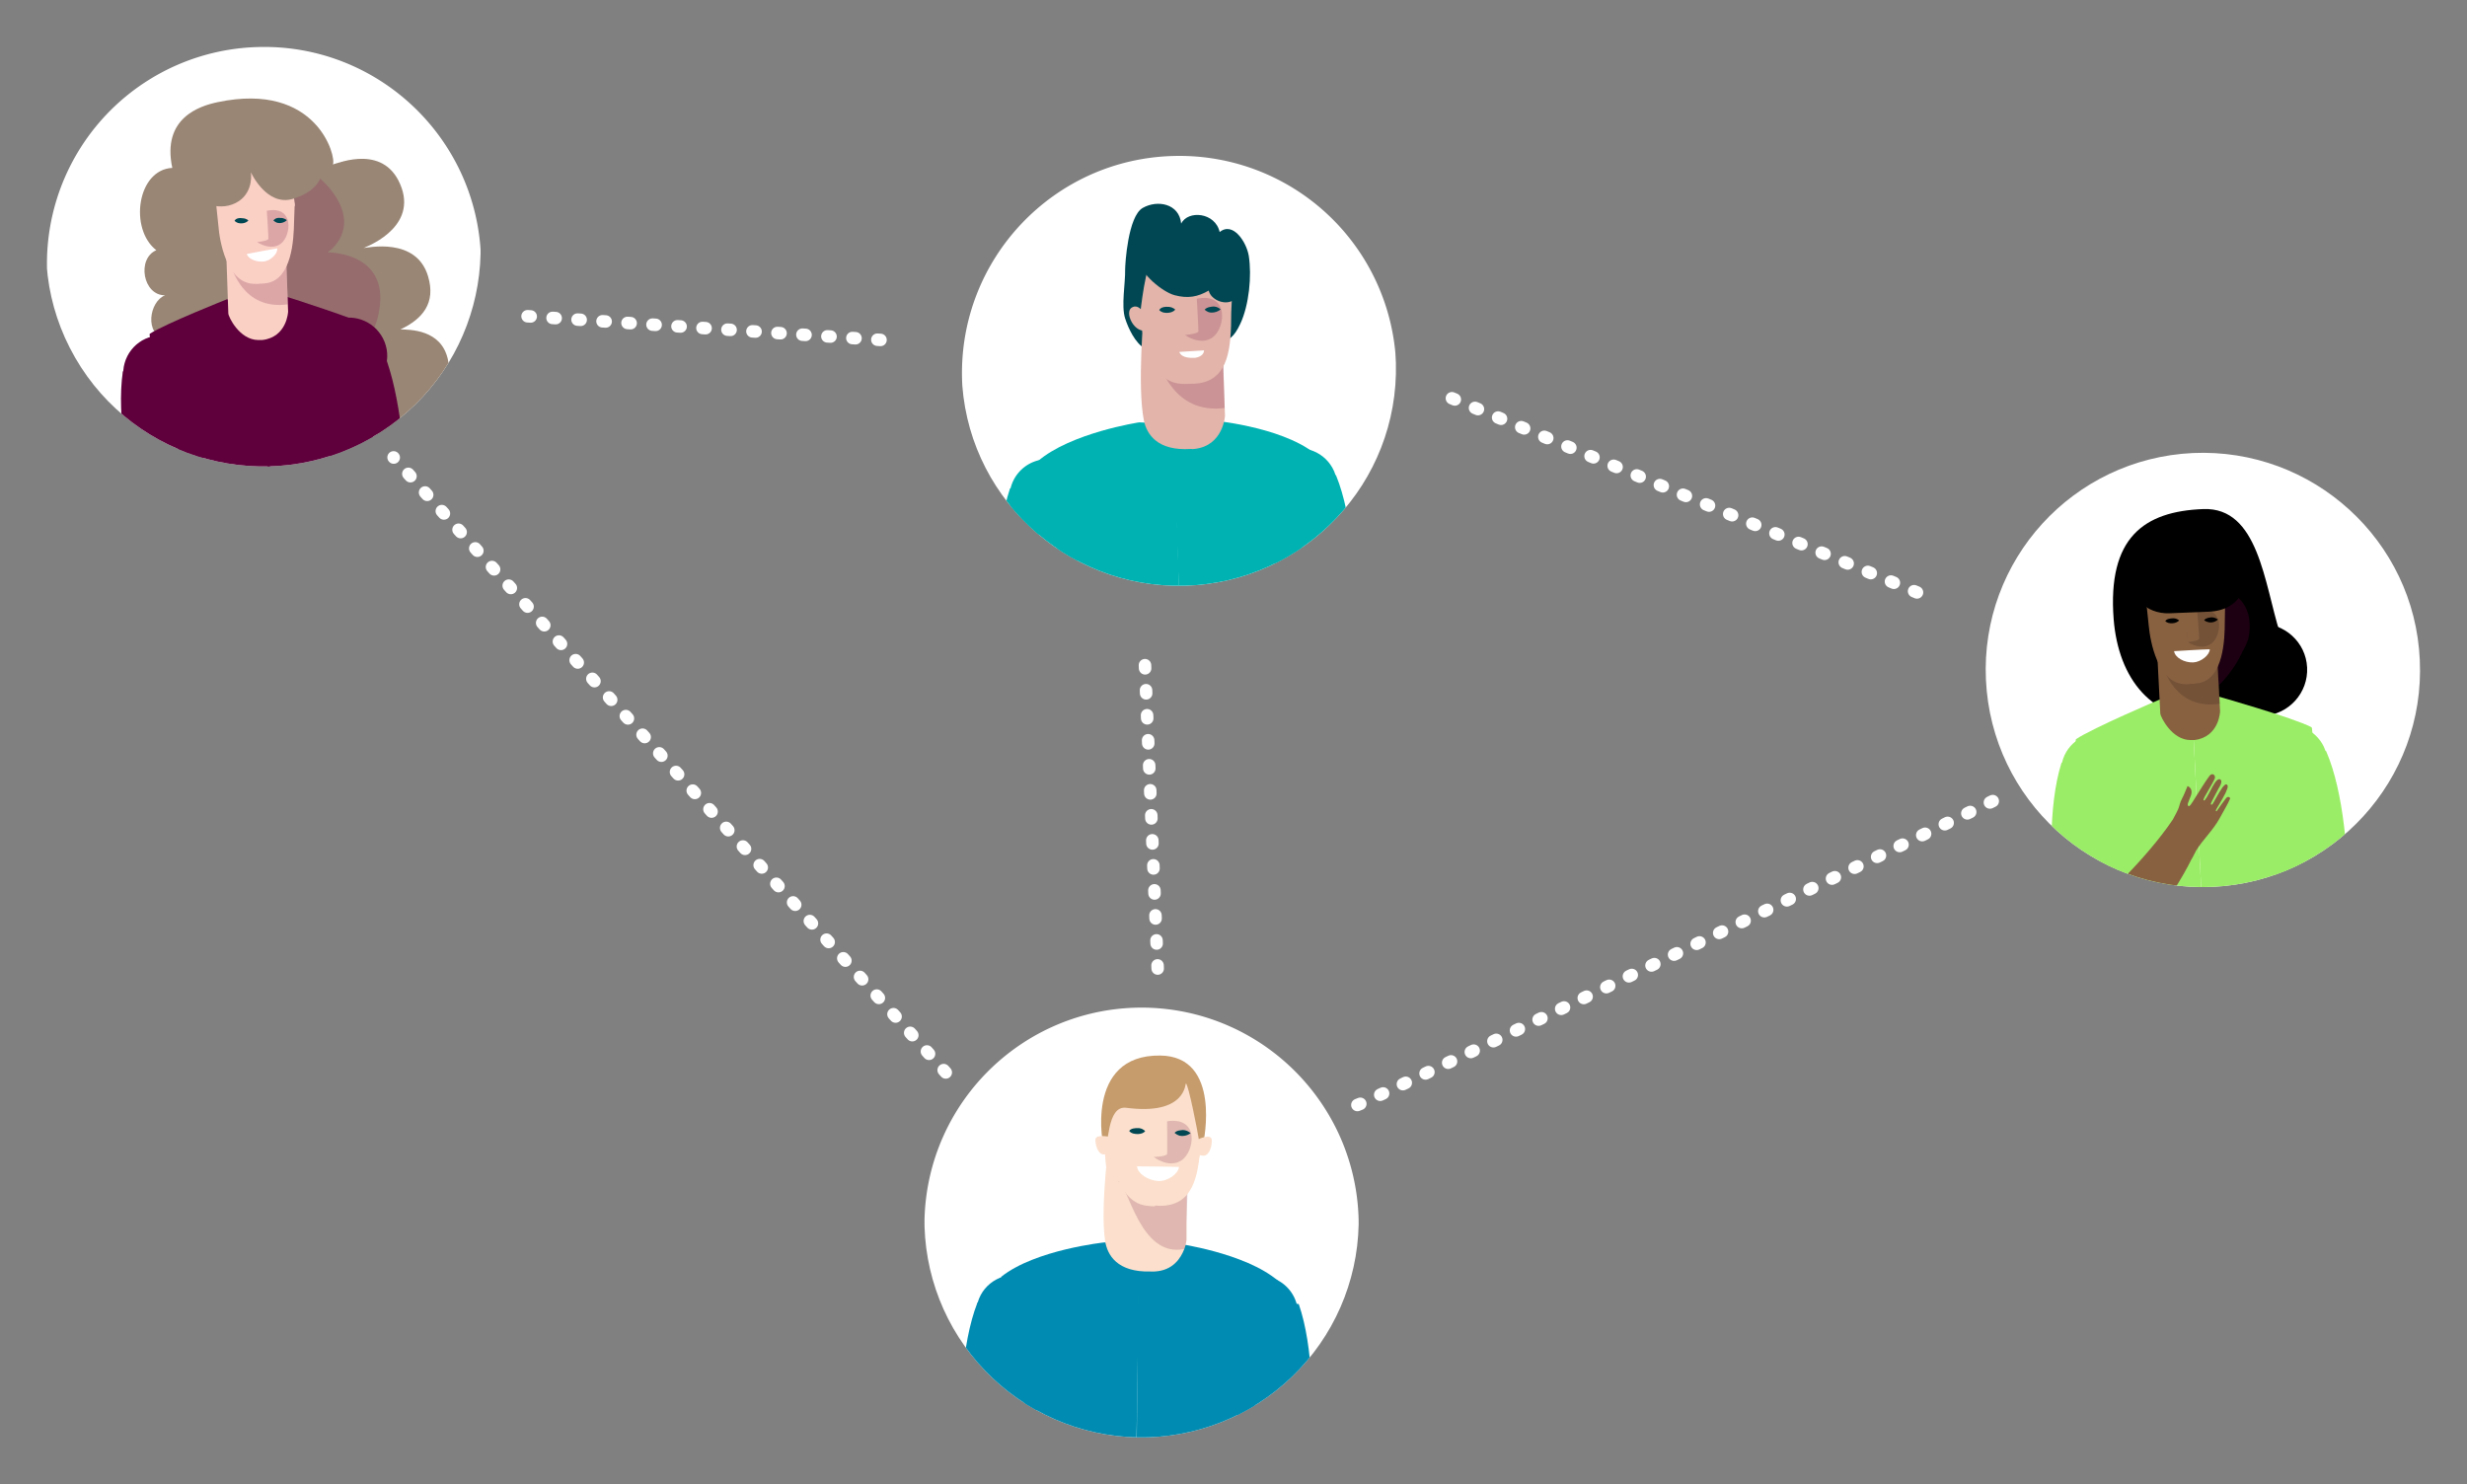 <svg xmlns="http://www.w3.org/2000/svg" xmlns:xlink="http://www.w3.org/1999/xlink" height="474.25" width="788.12" xml:space="preserve" y="0" x="0" id="Calque_1" version="1.1"><rect width="100%" height="100%" fill="#808080" stroke="none"/><style id="style604">.st0{clip-path:url(#SVGID_2_);fill:#fff}.st1{fill:#998675}.st1,.st3{clip-path:url(#SVGID_2_)}.st4{fill:#facfc4}.st5{fill:#5f003c}.st7,.st8{fill:#facfc4;clip-path:url(#SVGID_2_)}.st8{opacity:.28;fill:#8f405f}.st10{clip-path:url(#SVGID_4_);fill:#fff}.st11{fill:#fce0cd}.st11,.st12{clip-path:url(#SVGID_4_)}.st13{fill:#008cb2}.st14{fill:#fce0cd}.st15{clip-path:url(#SVGID_4_);opacity:.25;fill:#8f405f}.st18{clip-path:url(#SVGID_6_);fill:#fff}.st19{fill:#004753}.st19,.st20{clip-path:url(#SVGID_6_)}.st21{fill:#00b2b2}.st22,.st23{fill:#e2b4aa}.st23,.st24{clip-path:url(#SVGID_6_)}.st24{opacity:.28;fill:#8f405f}.st26{fill:#fff}.st26,.st27{clip-path:url(#SVGID_8_)}.st28{fill:#9aed66}.st31{opacity:.28;clip-path:url(#SVGID_8_);fill:#422e1f}.st32{fill:#886141}</style><defs id="defs607"><circle r="69.4" cy="238.5" cx="1417.3" transform="rotate(-29.98 1417.25 238.5)" id="SVGID_1_"/></defs><clipPath id="SVGID_2_"><use height="100%" width="100%" y="0" x="0" id="use609" overflow="visible" xlink:href="#SVGID_1_"/></clipPath><path transform="translate(-1333.16 -158.86)" id="path612" clip-path="url(#SVGID_2_)" d="M1486.8 240.9a69.24 69.24 0 01-67 71.6 69.24 69.24 0 01-71.6-67 69.24 69.24 0 0167-71.6c38.2-1.3 70.3 28.7 71.6 67z" class="st0"/><path transform="translate(-1333.16 -158.86)" id="path614" clip-path="url(#SVGID_2_)" d="M1476.2 273.5c-2.2-9.4-12.1-9.3-15.1-9.4 7-3.3 11.4-8.4 8.8-17-3.8-12.7-19.6-9-20.6-9 .1-.1 16.7-5.9 12.2-19.1-5-14.4-20-8.1-22-7.6 1.2-2.3-5-26.6-36.8-19.9-5.7 1.2-17.9 5-14.5 21-11.3.6-13.8 19.6-5.1 26.3-6.3 2.7-4.3 14.5 2.8 14.4-5.1 2-6.7 12.6.2 14l10.9 1.7c.2-.1.1-.7.3-.4-.6 8.3 7.8 18.1 13.9 22.4 6.2 4.3 12.1 8.7 20 9.4 8.2.6 17.1-1 24.8-3.5 10.1-3.3 23.1-10.6 20.2-23.3z" class="st1"/><path transform="translate(-1333.16 -158.86)" id="path616" fill="#8f405f" clip-path="url(#SVGID_2_)" opacity=".37" d="M1419.8 207.4s15.9 4.4 21.8 16.4c4.9 10.1-3.8 15.7-3.8 15.7s21.1-.3 16.1 20.5c-5.9 24.7-36.7.2-36.7.2s-5.7-48.6 2.6-52.8z"/><g transform="translate(-1333.16 -158.86)" id="g622" clip-path="url(#SVGID_2_)" class="st3"><path id="path618" d="M1492.3 394.1c-1.5-1.4-4.1-5.4-4.8-5.9-.3-.2-.5 0-.4.2 1 2.1 5.7 6 4.2 7.2-.2.1-.5.1-.7.1-.4-.1-.8-.5-1.3-1-.1-.2-.3-.3-.4-.5-1.4-1.7-2.8-3.4-3.6-4.2-.2-.2-.5-.2-.5 0-.1.2.8 1.3 1.8 2.5 1.3 1.7 2.9 3.8 2.3 4.3-.6.5-1.4-.3-2.4-1.5-1.8-2-3.7-4.9-3.9-5-.2 0-.4.1-.3.3.5.8 1.8 2.8 2.6 4.2.4.7-.1 1.4-.6 1.2-1.2-1.1-3.1-3.8-4.6-5.6-2.7-3.4-4.2-7.6-6.7-10.9-.6-.8-1.1-1.3-2.2-2.6-2.4-2.8-7.3-8.9-13.6-19.4-1.9-3.1-3.9-6.6-6-10.6-2-3.8-2.7-5.5-3.5-7.7l12.7-6.3 1.7-.8 1.7-.8s-.2 0-.2.1l-.2.1c2.1.9 3.1 4.6 4.4 8.7 1 3.3 8.7 23.6 17.2 36.2.4.7 2.2 2.6 2.5 2.9.7.7 1.9 1.4 2.6 2.3 1.1 1.4 2.4 2.5 3.1 3.2-.9.9-2.2.9-3.5-.4-1.1-1-1.9-2.1-2.4-1.7-.3.3.3 1.2 1.8 3.3 1.2 1.7 3 4.2 4.5 6.5 1 1.6-.5 2.4-1.3 1.6z" class="st4"/><path id="path620" d="M1462.3 341.9c-.6.6-1.2 1.1-1.9 1.5-4.4 2.5-9.9.9-12.3-3.4-.1-.2-.2-.5-.3-.7a9 9 0 01-.6-5.8c.6-2.4 2.1-4.6 4.4-5.9 2.3-1.3 4.9-1.5 7.2-.7 2.1.7 3.9 2.1 5.1 4.1.1.1.1.2.2.4 0 .1.1.1.1.2 1.5 3.5.7 7.7-1.9 10.3z" class="st4"/></g><g transform="translate(-1333.16 -158.86)" id="g628" clip-path="url(#SVGID_2_)" class="st3"><path id="path624" d="M1463 316.7c.3 7.6.5 13.3.6 14.9 0 .2.2.4.2.4-.2 0-.7 0-1.7.1-.6 0-1.1.1-1.9.2-4.2.4-10.6 1-13.1 1.2-.7.1-1 .1-1 .1l-4.2-16.8-10-40.1c0-.1-.1-.3-.1-.5 3.7-1 21.4-7.5 23.3-7 .1 0-.3.1-.3.1 6 13 7.6 33.4 8.2 47.4z" class="st5"/><path id="path626" d="M1442.6 260.5c6.6-1.1 12.9 3.3 14.1 10 1.1 6.6-3.3 12.9-10 14.1-6.6 1.1-12.9-3.3-14.1-10-1.1-6.7 3.4-13 10-14.1z" class="st5"/></g><path transform="translate(-1333.16 -158.86)" id="path630" fill="#8f405f" clip-path="url(#SVGID_2_)" opacity=".17" d="M1460.7 355.1c-1.1 1.4-2.3 2.2-3.6 2.4-1.9-3.1-3.9-6.6-6-10.6-2-3.8-2.7-5.5-3.5-7.7a9 9 0 01-.6-5.8c-.7.1-1.1.1-1.1.1l-4.2-16.8 4.9-19.6s7.2 14.8 11.9 29.8c.6 1.8 1.1 3.6 1.6 5.4.1.2.1.5.2.7.8 3.1 1.4 6.1 1.8 8.9 1 5.7.7 10.5-1.4 13.2z"/><g transform="translate(-1333.16 -158.86)" id="g636" clip-path="url(#SVGID_2_)" class="st3"><path id="path632" d="M1396.8 277.4l2.9 59.1c0 .1-16.7 3.4-17.6 3.7-.1-.1-2.1-6-4.4-14.7v-.1c-3.5-13.6-7.4-33.6-5.3-47.8.2-1.4 20.4 0 24.4-.2z" class="st5"/><path id="path634" d="M1383.2 266.1c-6.7.8-11.4 6.9-10.6 13.6.8 6.7 6.9 11.4 13.6 10.6 6.7-.8 11.4-6.9 10.6-13.6-.9-6.7-7-11.4-13.6-10.6z" class="st5"/></g><g transform="translate(-1333.16 -158.86)" id="g640" clip-path="url(#SVGID_2_)" class="st3"><path id="path638" d="M1405.6 254.5s-19.2 7.6-24.6 11c-1 .6 16.1 61.8 16.1 61.8 5 16.2-5.1 24.7-3.7 31l26.5-1-1-102c-2.1.1-13.3-.8-13.3-.8z" class="st5"/></g><g transform="translate(-1333.16 -158.86)" id="g644" clip-path="url(#SVGID_2_)" class="st3"><path id="path642" d="M1424.2 253.5s23.4 7.4 29 10.4c1 .5-.1 30.1-.1 30.1-2.4 10.5-4.2 28.8-3.1 43.6.6 8.4 4.6 17 4.3 19.3l-33.8.3-3.9-102.9c2.2-.2 7.6-.8 7.6-.8z" class="st5"/></g><path transform="translate(-1333.16 -158.86)" id="path646" clip-path="url(#SVGID_2_)" d="M1424.6 242.1l-19.1-.8.6 17.7c0 1 3.5 8.4 9.5 8.5h1.3c8-.9 8.3-9.1 8.3-9.1z" class="st7"/><path transform="translate(-1333.16 -158.86)" id="path648" clip-path="url(#SVGID_2_)" d="M1406.9 243.9c.4.1 3.6 14.2 18.2 12.2l-.5-13.6z" class="st8"/><g transform="translate(-1333.16 -158.86)" id="g654" clip-path="url(#SVGID_2_)" class="st3"><path id="path650" d="M1427.3 224.2l-.2 5.7c-.1 5.5-.7 18-8.6 19.4-1.1.2-2.4.2-3.1.2l-.9-29.5 1.9-.1h2.4l3-.1c2.1 0 4.1.9 4.9 2.7.3.5.5 1 .6 1.6z" class="st4"/><path id="path652" d="M1402.3 225l.6 5.7c.4 5.5 2.7 17.9 10.7 18.8 1.2.1 1.4.1 2.2 0l-.9-29.5-1.9.1-2.4.1-3 .1c-2.1.1-4.1 1.2-4.8 2.9-.2.5-.5 1.1-.5 1.7z" class="st4"/></g><path transform="translate(-1333.16 -158.86)" id="path656" clip-path="url(#SVGID_2_)" d="M1421.7 238.2c-1.4.2-9.7 1.8-9.7 1.8.5 1.7 3.3 2.7 5.6 2.4 2.2-.4 4.4-2.6 4.1-4.2z" class="st0"/><path transform="translate(-1333.16 -158.86)" id="path658" clip-path="url(#SVGID_2_)" d="M1418.4 226.2s.6 8.9.5 9c-.4.7-3.6 1-3.6 1s4.3 3 7.6.5 4.4-12.3-4.5-10.5z" class="st8"/><path transform="translate(-1333.16 -158.86)" id="path660" clip-path="url(#SVGID_2_)" d="M1408.1 229.4s.3.4 1.1.7c.6.2 2.4.3 3.3-.8 0 0-.5-.6-1.7-.7-1.2-.2-2.3 0-2.7.8zm12.4-.1s.4.4 1.1.7c.9.3 2.3.1 3.2-.8 0 0-.9-.8-2.1-.7-.4-.1-1.5-.1-2.2.8z" fill="#004753"/><path transform="translate(-1333.16 -158.86)" id="path662" clip-path="url(#SVGID_2_)" d="M1402.4 224.8s2.2-11.2 11.2-11.7c14.4-.9 13.7 11.6 13.7 11.6z" class="st7"/><path transform="translate(-1333.16 -158.86)" id="path664" clip-path="url(#SVGID_2_)" d="M1396.9 223s6.8 4 12.6.1c4.8-3.3 3.8-9.2 3.8-9.2s5 11 13.4 8.5c9.3-2.8 9.3-8.6 9.3-8.6l-15-15c-.1.1-31.6 5.1-24.1 24.2z" class="st1"/><g transform="translate(-1333.16 -158.86)" id="g670" clip-path="url(#SVGID_2_)" class="st3"><path id="path666" d="M1388.1 326.5s4.8-1.2 10-1c3.5.2 25.1.2 39.9-3.4.8-.2 3.2-1.1 3.5-1.3.8-.4 2-1.3 3.1-1.6 1.6-.5 3.2-1.3 4.1-1.8.5 1.2.1 2.4-1.7 3.2-1.3.7-2.6 1.1-2.4 1.7.2.4 1.3.1 3.7-.5 2-.5 5-1.4 7.7-1.9 1.7-.4 1.9 1.2.8 1.8-1.8.9-6.5 2-7.2 2.5-.3.2-.1.4.1.4 2.3-.3 7.6-3.2 8.2-1.4 0 .3 0 .5-.2.7-.2.3-.7.6-1.4.9-.2.1-.4.1-.6.2-2.1.7-4.2 1.4-5.2 1.9-.3.1-.4.4-.1.5.1.1 1.5-.3 2.9-.8 2.1-.7 4.6-1.4 4.9-.7.3.7-.8 1.2-2.3 1.8-2.5.9-5.9 1.8-6 1.9-.1.2-.1.4.2.4.9-.2 3.2-.7 4.8-1 .8-.1 1.3.6.9 1-1.5.8-4.7 1.6-6.9 2.4-4.2 1.4-8.6 1.3-12.5 2.5-1 .3-1.6.6-3.2 1.1-4.5 1.7-15.8 5.4-34.9 7.9-4.2.6-6.1.6-8.4.6" class="st4"/><path id="path668" d="M1380.3 336.8c.8 4.9 5.4 8.3 10.3 7.5 4.9-.8 8.3-5.4 7.5-10.3-.8-4.9-5.4-8.3-10.3-7.5-4.9.8-8.3 5.4-7.5 10.3z" class="st4"/></g><g transform="translate(-1333.16 -158.86)" id="g738"><defs id="defs673"><path d="M1767.2 550.1a69.43 69.43 0 01-70.7 68 69.43 69.43 0 01-68-70.7c.8-38.3 32.4-68.7 70.7-68 38.3.8 68.7 32.4 68 70.7z" id="SVGID_3_"/></defs><clipPath id="SVGID_4_"><use height="100%" width="100%" y="0" x="0" id="use675" overflow="visible" xlink:href="#SVGID_3_"/></clipPath><path id="path678" clip-path="url(#SVGID_4_)" d="M1767.2 551.5a69.43 69.43 0 01-70.7 68 69.43 69.43 0 01-68-70.7c.8-38.3 32.4-68.7 70.7-68 38.3.8 68.7 32.4 68 70.7z" class="st10"/><path id="path680" clip-path="url(#SVGID_4_)" d="M1686.6 532.1s-2.9-19.5 4.1-28.5c8.4-10.7 22.7-5.6 25.6.7 3.9 8.6-.6 27-.6 27z" class="st11"/><g id="g686" clip-path="url(#SVGID_4_)" class="st12"><path id="path682" d="M1724 580.2l8.5 58.5c0 .1 17.1.1 18 .2.1-.1 1-6.3 1.5-15.2v-.1c.8-14 .8-34.4-3.9-48-.5-1.2-20.1 4-24.1 4.6z" class="st13"/><path id="path684" d="M1735.3 566.5a12.19 12.19 0 011.7 24.3 12.19 12.19 0 01-1.7-24.3z" class="st13"/></g><g id="g690" clip-path="url(#SVGID_4_)" class="st12"><path id="path688" d="M1708.8 556.1s22 2.9 32.7 12c.3.2-6.3 35.1-6.3 35.1-4.6 16.3-7.6 50.7-8 56.4l-31.2-.3.8-103.7c2.7 0 12 .5 12 .5z" class="st13"/></g><g id="g696" clip-path="url(#SVGID_4_)" class="st12"><path id="path692" d="M1733.1 639.1s-.3 5 1 10c.9 3.4 5 24.6 4.4 39.8 0 .8-.5 3.3-.6 3.7-.2.9-.9 2.2-1 3.4-.2 1.7-.7 3.4-1 4.4 1.3.3 2.3-.4 2.8-2.2.4-1.4.5-2.8 1.2-2.7.4.1.3 1.2.2 3.7-.1 2-.4 5.2-.4 7.9-.1 1.7 1.6 1.6 1.9.5.5-2 .7-6.7 1-7.6.1-.3.4-.2.4 0 .2 2.3-1.7 8.1.2 8.3.3 0 .5-.1.6-.3.3-.3.4-.8.6-1.6 0-.2.1-.4.1-.6.3-2.2.6-4.4.9-5.5 0-.3.3-.5.5-.2.1.1-.1 1.5-.2 3-.2 2.2-.5 4.8.3 4.9.8.1 1-1 1.3-2.6.5-2.6.6-6.1.7-6.3.1-.1.4-.2.4.1 0 .9-.1 3.3-.1 4.9 0 .8.8 1.1 1.1.7.5-1.6.7-4.9 1-7.2.5-4.3-.4-8.7 0-12.7.1-1 .3-1.7.5-3.3.8-4.8 2.2-16.5 1-35.8-.3-4.3-.6-6.1-1-8.4" class="st14"/><path id="path694" d="M1741.8 629.5a9.05 9.05 0 11-8.7 9.4c-.2-5.1 3.7-9.3 8.7-9.4z" class="st14"/></g><g id="g702" clip-path="url(#SVGID_4_)" class="st12"><path id="path698" d="M1669.2 580.3l-10.2 58.3c0 .1-17-.4-18-.3-.1-.1-.8-6.3-1-15.3v-.1c-.4-14 .2-34.5 5.4-47.8.4-1.3 19.9 4.5 23.8 5.2z" class="st13"/><path id="path700" d="M1658.4 566.3c-6.7-.7-12.7 4.2-13.3 10.9-.7 6.7 4.2 12.7 10.9 13.3 6.7.7 12.7-4.2 13.3-10.9.7-6.7-4.2-12.6-10.9-13.3z" class="st13"/></g><g id="g706" clip-path="url(#SVGID_4_)" class="st12"><path id="path704" d="M1686 555.8s-22.1 2.3-33 11c-.3.2 5.3 29.4 5.3 29.4 4.1 16.4 5.7 56.9 6.8 63.2h30.5l1.6-102.6c-2.1-.2-11.2-1-11.2-1z" class="st13"/></g><path id="path708" clip-path="url(#SVGID_4_)" d="M1664.1 657s-4.7 14.2-5.1 50.9l35.4.5 3-9.2 5.2-41.5z" class="st10"/><path id="path710" clip-path="url(#SVGID_4_)" d="M1728.6 658s4.3 14.9 3.6 51.5l-35.4-.4-2.7-9.7-4-42z" class="st10"/><g id="g716" clip-path="url(#SVGID_4_)" class="st12"><path id="path712" d="M1658.3 638.9s.1 5-1.3 9.9c-1 3.3-5.8 24.4-5.6 39.7 0 .8.4 3.3.5 3.7.2.9.8 2.3.9 3.4.2 1.7.6 3.4.8 4.4-1.3.2-2.3-.4-2.7-2.3-.4-1.4-.5-2.8-1.1-2.7-.4.1-.4 1.2-.3 3.7.1 2 .2 5.2.1 7.9 0 1.7-1.6 1.6-1.9.4-.4-2-.5-6.7-.8-7.6-.1-.3-.4-.2-.4 0-.3 2.3 1.5 8.1-.4 8.3-.3 0-.5-.1-.6-.3-.2-.3-.4-.8-.5-1.6 0-.2-.1-.4-.1-.6-.3-2.2-.4-4.4-.7-5.5 0-.3-.3-.5-.5-.2-.1.1 0 1.5.1 3 .2 2.2.4 4.8-.4 4.9-.8.1-1-1-1.2-2.6-.4-2.6-.4-6.2-.5-6.3-.1-.1-.4-.2-.4.1 0 .9 0 3.3-.1 4.9 0 .8-.9 1.1-1.1.6-.4-1.6-.5-4.9-.8-7.2-.4-4.4.7-8.6.3-12.7 0-1-.2-1.7-.4-3.4-.7-4.8-1.7-16.6 0-35.8.4-4.3.8-6.1 1.3-8.3" class="st14"/><path id="path714" d="M1650 629c-5-.3-9.3 3.4-9.6 8.4-.3 5 3.4 9.3 8.4 9.6 5 .3 9.3-3.4 9.6-8.4a9.1 9.1 0 00-8.4-9.6z" class="st14"/></g><path id="path718" clip-path="url(#SVGID_4_)" d="M1712.2 555s-.1 1.3-.7 2.9c-1.1 2.9-3.6 6.9-9.5 7.2H1700.8c-10.8.3-13.9-5.3-14.6-9.8-1.7-10.9 1.6-34.9 1.6-34.9l24.5 15.4-.1 13.8z" class="st11"/><path id="path720" clip-path="url(#SVGID_4_)" d="M1712.2 555s-.1 1.3-.7 2.9c-14.3 3-18-21-21.2-21.7l22.3 1-.4 12.5z" class="st15"/><g id="g726" clip-path="url(#SVGID_4_)" class="st12"><path id="path722" d="M1717.4 515.3l-.6 6.6c-.5 11.5-1.9 21-11.2 22.1-1.3.2-2.8.1-3.7 0l.8-34.5 2.2.1 2.8.1 3.5.1c2.4.1 4.8 1.3 5.6 3.4.3.6.6 1.3.6 1.9z" class="st14"/><path id="path724" d="M1687.4 514.7l.3 6.7c.1 6.4 2.1 21.1 11.3 22.6 1.3.2 2.3.3 3.2.2l1.1-34.5-3.2-.1h-2.8l-3.5-.1c-2.5 0-4.8 1.1-5.8 3.1-.3.6-.6 1.2-.7 1.9z" class="st14"/></g><path id="path728" clip-path="url(#SVGID_4_)" d="M1709.8 531.7c-2-.1-13.4-.2-13.4-.2.2 2.4 3.6 4.5 6.8 4.7 3 .1 6.4-2.3 6.6-4.5z" class="st10"/><path id="path730" clip-path="url(#SVGID_4_)" d="M1706 517.1s.1 10.4 0 10.5c-.5.8-4.3.9-4.3.9s4.8 3.8 8.9 1.1c4.1-2.6 6-14.1-4.6-12.5z" class="st15"/><path id="path732" clip-path="url(#SVGID_4_)" d="M1693.9 520.2s.3.5 1.2.8c.7.2 2.8.5 3.9-.7 0 0-.5-.8-1.9-1-1.4-.1-2.7.1-3.2.9zm14.5.6s.5.5 1.3.8c1 .4 2.7.2 3.8-.7 0 0-1-1-2.5-1-.5.1-1.8 0-2.6.9z" fill="#004753"/><path id="path734" fill="#c69c6d" clip-path="url(#SVGID_4_)" d="M1693 512.8c19.1 2.5 18.8-7.9 19-7.8.8.2 3.7 15 4.2 18.2.3 1.7 1.4.7 1.4.7s6-27.6-13.8-27.8c-24.4-.3-18.3 29.5-17.9 29.5 1.7.2.6-13.7 7.1-12.8z"/><path id="path736" clip-path="url(#SVGID_4_)" d="M1690.6 522.8s-7.6-2.4-7.5.3c.1 2.7 1.3 4.6 2.6 4.6 1.1 0 1.6-.4 1.6-.4zm25.3.1s4.5-2.3 4.4.5c-.1 2.7-1.2 4.6-2.5 4.7-1.1 0-1.6-.3-1.6-.3z" class="st11"/></g><g transform="translate(-1333.16 -158.86)" id="g806"><defs id="defs741"><path d="M1779.1 274.8c1 38.3-29.2 70.2-67.5 71.2s-70.2-29.2-71.2-67.5 29.2-70.2 67.5-71.2c38.4-1.1 70.2 29.2 71.2 67.5z" id="SVGID_5_"/></defs><clipPath id="SVGID_6_"><use height="100%" width="100%" y="0" x="0" id="use743" overflow="visible" xlink:href="#SVGID_5_"/></clipPath><path id="path746" clip-path="url(#SVGID_6_)" d="M1779.2 276.2c1 38.3-29.2 70.2-67.5 71.2s-70.2-29.2-71.2-67.5 29.2-70.2 67.5-71.2a69.25 69.25 0 0171.2 67.5z" class="st18"/><path id="path748" clip-path="url(#SVGID_6_)" d="M1732.1 240.6c-.7-4.3-5-11.1-9.3-7.6-1.4-6.3-10.1-7.1-12.3-2.7-.6-6.4-7.6-7.7-12.3-5-4.7 2.7-5.6 17.9-5.6 19.7.1 4.3-1.3 11.6 0 15.6 1 3.1 3.2 7.9 6.3 9.6l15-1.3c.5-.1 1.5.2 2.2.3 1.8.3 3.5.2 5.3-.3 4.5-1.1 6-2.4 8-6.6 2.8-6 3.7-15.3 2.7-21.7z" class="st19"/><g id="g754" clip-path="url(#SVGID_6_)" class="st20"><path id="path750" d="M1736.2 316.4l11.1 58.1c0 .1 17-.6 18-.6.1-.1.7-6.4.8-15.3v-.1c.2-14-.7-34.5-6.1-47.7-.5-1.2-19.9 4.9-23.8 5.6z" class="st21"/><path id="path752" d="M1746.8 302.2c6.7-.8 12.7 4 13.5 10.7.8 6.7-4 12.7-10.7 13.5-6.7.8-12.7-4-13.5-10.7-.8-6.6 4-12.7 10.7-13.5z" class="st21"/></g><g id="g758" clip-path="url(#SVGID_6_)" class="st20"><path id="path756" d="M1719.8 293.1s22.2 1.9 33.2 10.5c.3.2-4.7 35.4-4.7 35.4-3.8 16.5-5.2 51-5.4 56.7l-31.2 1.1-4-103.6c2.9-.2 12.1-.1 12.1-.1z" class="st21"/></g><g id="g764" clip-path="url(#SVGID_6_)" class="st20"><path id="path760" d="M1748 374.8s0 5 1.5 9.9c1 3.3 6.2 24.3 6.2 39.6 0 .8-.3 3.3-.4 3.7-.2.9-.8 2.3-.8 3.4-.1 1.7-.5 3.4-.8 4.4 1.3.2 2.3-.5 2.7-2.4.3-1.4.4-2.8 1.1-2.8.4.1.4 1.2.4 3.7-.1 2-.2 5.2 0 7.9 0 1.7 1.7 1.5 1.9.4.4-2 .4-6.7.7-7.6.1-.3.4-.2.4 0 .3 2.3-1.3 8.1.5 8.3.3 0 .5-.1.6-.3.2-.3.4-.8.5-1.6 0-.2 0-.4.1-.6.2-2.2.4-4.4.6-5.5 0-.3.3-.5.5-.2.1.1 0 1.5-.1 3-.1 2.2-.3 4.8.5 4.9.8.1 1-1.1 1.2-2.6.3-2.6.3-6.2.4-6.3.1-.1.4-.2.4.1 0 .9.1 3.3.2 4.9.1.8.9 1.1 1.2.6.4-1.6.5-4.9.7-7.3.3-4.4-.8-8.6-.5-12.7 0-1 .2-1.7.4-3.4.6-4.8 1.4-16.6-.6-35.8-.5-4.3-.9-6.1-1.4-8.3" class="st22"/><path id="path762" d="M1756.1 364.8a8.98 8.98 0 111.5 17.9c-5 .4-9.3-3.3-9.8-8.2-.3-4.9 3.4-9.2 8.3-9.7z" class="st22"/></g><g id="g770" clip-path="url(#SVGID_6_)" class="st20"><path id="path766" d="M1679.9 319.1l-7.6 58.7c0 .1-17 .4-18 .5-.1-.1-1.1-6.3-1.7-15.2v-.1c-1-14-1.4-34.4 3.2-48 .5-1.3 20.2 3.6 24.1 4.1z" class="st21"/><path id="path768" d="M1668.5 305.6c-6.7-.4-12.5 4.8-12.8 11.5-.4 6.7 4.8 12.5 11.5 12.8a12.18 12.18 0 001.3-24.3z" class="st21"/></g><g id="g774" clip-path="url(#SVGID_6_)" class="st20"><path id="path772" d="M1697.1 293.8s-21.9 3.3-32.5 12.5c-.3.2 6.7 29.1 6.7 29.1 4.8 16.2 8.3 56.6 9.7 62.8l30.4-1.4-3.2-102.5-11.1-.5z" class="st21"/></g><path id="path776" clip-path="url(#SVGID_6_)" d="M1679.8 395.9s-4.1 14.4-2.8 51l35.4-1.1 2.6-9.3 3.3-41.7z" class="st18"/><path id="path778" clip-path="url(#SVGID_6_)" d="M1744.3 393.9s5 14.6 5.9 51.3l-35.4 1.3-3.2-9.5-5.9-41.8z" class="st18"/><g id="g784" clip-path="url(#SVGID_6_)" class="st20"><path id="path780" d="M1671.7 378.1s.3 5-.8 10c-.8 3.4-4.7 24.6-3.8 39.9 0 .8.5 3.3.6 3.7.2.9.9 2.2 1 3.3.2 1.7.8 3.4 1 4.3-1.2.3-2.4-.3-2.8-2.2-.4-1.4-.6-2.7-1.2-2.7-.4.1-.3 1.2-.1 3.7.2 2 .5 5.2.5 7.9.1 1.7-1.6 1.6-1.9.5-.5-2-.8-6.7-1.1-7.6-.1-.3-.4-.2-.4 0-.2 2.3 1.8 8 0 8.3-.3 0-.5-.1-.6-.3-.3-.3-.4-.8-.6-1.6 0-.2-.1-.4-.1-.6-.4-2.2-.6-4.3-1-5.5 0-.3-.3-.5-.5-.2-.1.1.1 1.5.3 3 .3 2.2.6 4.8-.2 4.9-.8.1-1.1-1-1.3-2.5-.5-2.6-.7-6.1-.8-6.3-.2-.1-.4-.1-.4.1 0 .9.1 3.3.1 4.9 0 .8-.8 1.2-1.1.7-.5-1.6-.7-4.9-1.1-7.2-.6-4.3.3-8.7-.2-12.7-.1-1-.3-1.7-.6-3.3-.9-4.7-2.5-16.5-1.6-35.7.2-4.3.5-6.1.9-8.4" class="st22"/><path id="path782" d="M1663 368.7c-5-.1-9.1 3.8-9.2 8.8-.1 5 3.8 9.1 8.8 9.2 5 .1 9.1-3.8 9.2-8.8.1-5-3.8-9.1-8.8-9.2z" class="st22"/></g><path id="path786" clip-path="url(#SVGID_6_)" d="M1723.8 272.6l-25.2-14.3s-2.2 24.1 0 34.9c.9 4.4 4.3 9.8 15 9.1h.2c.3.1.6 0 .9 0 9.3-1 9.8-10.6 9.8-10.6z" class="st23"/><path id="path788" clip-path="url(#SVGID_6_)" d="M1703.3 274.8c.5.1 4.5 16.6 21.1 14.4l-.5-15.9z" class="st24"/><g id="g794" clip-path="url(#SVGID_6_)" class="st20"><path id="path790" d="M1726.8 252l-.3 6.7c0 11.6-.9 21.1-10.2 22.6-1.3.2-2.8.2-3.7.2l-.8-34.5h5l3.5-.1c2.5 0 4.8 1.1 5.8 3.2.3.6.6 1.2.7 1.9z" class="st22"/><path id="path792" d="M1697.4 259.3c.4 6.4 3.1 21 12.3 22.1 1.4.2 2.3.1 3.2.1l-.4-34.5-3.2.1-2.8.1-4.8-5.4c-2.5 0-4.3 17.5-4.3 17.5z" class="st22"/></g><path id="path796" clip-path="url(#SVGID_6_)" d="M1715.5 254.3s.6 10.3.5 10.5c-.5.8-4.3 1.1-4.3 1.1s5 3.6 8.9.7c4-2.9 5.4-14.4-5.1-12.3z" class="st24"/><path id="path798" clip-path="url(#SVGID_6_)" d="M1703.5 257.9s.3.5 1.3.8c.7.2 2.8.3 3.8-.9 0 0-.5-.7-2-.9-1.3-.1-2.6.1-3.1 1zm14.5-.1s.5.5 1.3.8c1 .3 2.7.1 3.8-.9 0 0-1-1-2.5-.9-.5.1-1.8.1-2.6 1z" class="st19"/><path id="path800" fill="#fff" d="M1717.8 270.8c0 .7-.4 2-2.9 2.4 0 .1 0-.1 0 0-1.1 0-4.2.2-5-1.9l7.9-.5z"/><path id="path802" clip-path="url(#SVGID_6_)" d="M1727.6 241.7c-2.3-3.3-7.3-5.5-11.2-6.2-3.1-.5-10.8.2-12.4 3.1l-6.5 4c-.3 3.4 7 9.6 11 10.6 4.2 1.1 7.3.5 10.8-1.5.7 3 5.3 4.9 8 3 3.7-2.4 2.4-10 .3-13z" class="st19"/><path id="path804" clip-path="url(#SVGID_6_)" d="M1699.2 260s-2-4.6-4.6-2.8c-2 1.5.4 7 3.7 7.3 3.3.3 1.4-1.6 1.4-1.6z" class="st23"/></g><g transform="translate(-1333.16 -158.86)" id="g870"><defs id="defs809"><path d="M2106.2 369.7c1.8 38.3-27.8 70.7-66.1 72.5-38.3 1.8-70.7-27.8-72.5-66.1-1.8-38.3 27.8-70.7 66.1-72.5 38.3-1.7 70.8 27.9 72.5 66.1z" id="SVGID_7_"/></defs><clipPath id="SVGID_8_"><use height="100%" width="100%" y="0" x="0" id="use811" overflow="visible" xlink:href="#SVGID_7_"/></clipPath><path id="path814" clip-path="url(#SVGID_8_)" d="M2106.2 369.7c1.8 38.3-27.8 70.7-66.1 72.5-38.3 1.8-70.7-27.8-72.5-66.1-1.8-38.3 27.8-70.7 66.1-72.5 38.3-1.7 70.8 27.9 72.5 66.1z" class="st26"/><path id="path816" clip-path="url(#SVGID_8_)" d="M2070.2 372.1c.4 8.1-5.8 15-14 15.5-8.1.4-15-5.8-15.5-14-.4-8.1 5.8-15 14-15.5 8.2-.3 15.1 5.9 15.5 14z" class="st27"/><path id="path818" clip-path="url(#SVGID_8_)" d="M2061.5 361.1c5.8 18.2-2.7 26.4-21.8 27.4-19 1-29.8-12.8-31.3-31.8-2-26 9.6-34.5 28.7-35.2 17.5-.6 19.4 23.6 24.4 39.6z" class="st27"/><g id="g824" clip-path="url(#SVGID_8_)" class="st27"><path id="path820" d="M2052.6 405l12.3 57.9c0 .1 17-1 18-1 .1-.1.5-6.4.5-15.3v-.1c-.1-14-1.4-34.4-7.1-47.6-.5-1.2-19.8 5.2-23.7 6.1z" class="st28"/><path id="path822" d="M2062.9 390.6c6.7-.9 12.8 3.8 13.7 10.4.9 6.7-3.8 12.8-10.4 13.7-6.7.9-12.8-3.8-13.7-10.4-.9-6.7 3.8-12.8 10.4-13.7z" class="st28"/></g><g id="g830" clip-path="url(#SVGID_8_)" class="st27"><path id="path826" d="M2015.9 406.4l-6.4 58.8c0 .1-17 .8-18 .9-.1-.1-1.2-6.3-2-15.2v-.1c-1.3-13.9-2.1-34.4 2.2-48.1.4-1.2 20.2 3.2 24.2 3.7z" class="st28"/><path id="path828" d="M2004.2 393.1c-6.7-.2-12.4 5-12.6 11.8-.2 6.7 5 12.4 11.8 12.6 6.7.2 12.4-5 12.6-11.8.2-6.7-5.1-12.4-11.8-12.6z" class="st28"/></g><g id="g834" clip-path="url(#SVGID_8_)" class="st27"><path id="path832" d="M2023 382.4s-21.2 9-26.6 12.6c-1 .6 4.3 25.1 4.3 25.1 5.2 16.1 9.8 59.9 11.3 66.1l26.5-1.3-5.2-102.8c-2 .1-10.3.3-10.3.3z" class="st28"/></g><g id="g838" clip-path="url(#SVGID_8_)" class="st27"><path id="path836" d="M2041.2 381.2s24.7 7 30.4 10c1 .5-.7 30.1-.7 30.1-3.5 16.5-4.8 55.9-5.6 62.2l-26.8 1.4-5.2-102.8c2.1-.1 7.9-.9 7.9-.9z" class="st28"/></g><g id="g844" clip-path="url(#SVGID_8_)" class="st27"><path id="path840" d="M2072.2 450.7s-5 .5-9.7 2.6c-3.2 1.4-23.5 8.9-38.6 10.7-.8.1-3.4.1-3.8 0-.9-.1-2.3-.5-3.5-.4-1.7.1-3.5-.2-4.5-.3-.1 1.3.7 2.3 2.7 2.4 1.5.2 2.8.1 2.9.7 0 .4-1.1.5-3.6.8-2 .2-5.2.4-7.9.9-1.7.2-1.3 1.8-.2 1.9 2 .2 6.7-.4 7.7-.2.3 0 .3.4 0 .4-2.2.5-8.2-.4-8.2 1.5.1.2.2.4.4.6.3.2.8.3 1.6.3h.6c2.2 0 4.4-.1 5.5 0 .3 0 .5.3.3.4-.1.1-1.5.2-3 .3-2.2.1-4.8.3-4.8 1 0 .8 1.2.9 2.7.9 2.6 0 6.2-.4 6.3-.3.1.1.2.4-.1.4-.9.1-3.3.5-4.9.7-.8.1-1 1-.5 1.2 1.7.2 4.9-.1 7.3-.2 4.4-.2 8.5-1.8 12.6-2 1-.1 1.7 0 3.4 0 4.8 0 16.7-.5 35.5-4.7 4.2-.9 5.9-1.6 8.1-2.4" class="st14"/><path id="path842" d="M2083.1 457.7a9 9 0 01-7.1 10.6 9 9 0 01-10.6-7.1 9 9 0 017.1-10.6c4.9-.9 9.6 2.2 10.6 7.1z" class="st14"/></g><path id="path846" fill="#60003c" clip-path="url(#SVGID_8_)" opacity=".31" d="M2051.7 361.4c-.1.6-.2 1.1-.3 1.6-.5 1.5-1.1 2.8-1.9 4.1v.1c-3.8 8-8.8 11.7-8.8 11.7h-.1l2.7-31.7s9.9 1.9 8.4 14.2z"/><path id="path848" fill="#886141" clip-path="url(#SVGID_8_)" d="M2041.5 369.8l-19.1-.6.9 17.7c.1 1 3.7 8.4 9.6 8.4h1.3c8-1 8.2-9.2 8.2-9.2z"/><path id="path850" clip-path="url(#SVGID_8_)" d="M2024 371.8c.4.1 3.8 14.1 18.3 11.9l-.7-13.6z" class="st31"/><g id="g856" clip-path="url(#SVGID_8_)" class="st27"><path id="path852" d="M2044 351.9l-.1 5.7c0 5.5-.4 18.1-8.3 19.5-1.1.2-2.4.3-3.1.2l-1.3-29.5 1.9-.1 2.4-.1 3-.1c2.1 0 4.2.9 5 2.6.3.5.6 1 .6 1.6z" class="st32"/><path id="path854" d="M2019 353l.6 5.7c.5 5.5 3 17.9 10.9 18.7 1.2.1 1.4.1 2.2 0l-1.3-29.5-1.9.1-2.4.1-3 .1c-2.1.1-4.1 1.2-4.8 3-.2.5-.5 1.1-.5 1.7z" class="st32"/></g><path id="path858" clip-path="url(#SVGID_8_)" d="M2039.1 366.3c-1.7 0-11.4.6-11.4.6.3 2.1 3.3 3.7 6.1 3.6 2.5-.1 5.3-2.4 5.3-4.2z" class="st26"/><path id="path860" clip-path="url(#SVGID_8_)" d="M2035.1 354s.7 8.8.6 9c-.4.7-3.6 1-3.6 1s4.3 3 7.6.4c3.3-2.5 4.3-12.3-4.6-10.4z" class="st31"/><path id="path862" clip-path="url(#SVGID_8_)" d="M2012.4 341.6c.3 7.6 6.4 13.5 13.8 13.2l12.5-.5c4.7-.2 12.1-2 12.8-14.2zm12.5 15.7s.3.4 1.1.6c.6.2 2.4.2 3.3-.8 0 0-.5-.6-1.7-.7-1.2 0-2.3.2-2.7.9zm12.4-.3s.4.4 1.2.6c.9.3 2.3.1 3.2-.8 0 0-.9-.8-2.2-.7-.5.1-1.5.1-2.2.9z" class="st27"/><g id="g868" clip-path="url(#SVGID_8_)" class="st27"><path id="path864" d="M1993.6 457.8s2.7-4.2 6.7-7.5c2.7-2.2 18.5-16.9 27-29.6.4-.7 1.6-3 1.7-3.3.4-.9.6-2.3 1.2-3.3.8-1.5 1.4-3.2 1.8-4.1 1.2.5 1.7 1.7.9 3.5-.5 1.4-1.2 2.5-.6 2.9.4.2 1-.8 2.3-2.9 1.1-1.7 2.7-4.4 4.3-6.6.9-1.4 2.2-.4 1.8.7-.8 1.9-3.4 5.8-3.6 6.7-.1.3.2.4.4.2 1.5-1.7 3.4-7.5 5-6.6.2.2.3.4.3.6 0 .4-.1.9-.5 1.6-.1.2-.2.4-.3.5-1 2-2.1 3.9-2.5 4.9-.1.3 0 .6.3.4.2 0 .8-1.2 1.6-2.6 1.1-1.9 2.4-4.2 3.1-3.8.7.4.2 1.4-.4 2.8-1.2 2.4-3.1 5.3-3.1 5.5.1.2.2.4.4.1.5-.8 1.9-2.7 2.9-4 .5-.7 1.3-.4 1.3.1-.6 1.6-2.3 4.3-3.4 6.4-2.1 3.8-5.4 6.8-7.5 10.3-.5.9-.7 1.5-1.6 3-2.1 4.3-7.9 14.7-20.2 29.5-2.7 3.3-4.1 4.6-5.8 6.2" class="st32"/><path id="path866" d="M1994.9 470.6c3.9 3.1 9.6 2.4 12.7-1.5 3.1-3.9 2.4-9.6-1.5-12.7a9.05 9.05 0 00-11.2 14.2z" class="st14"/></g></g><g transform="translate(-1333.16 -158.86)" id="g874"><path id="path872" d="M1766.8 511.9c5.8-1.8 209-100 209-100M1797 286.1l154 64.3m-449.3-90.5l113.3 7.6m88 200.8l-4.2-100.3m-63.5 133.5L1458.9 305" fill="none" stroke="#fff" stroke-width="4" stroke-linecap="round" stroke-miterlimit="10" stroke-dasharray="1,7"/></g></svg>